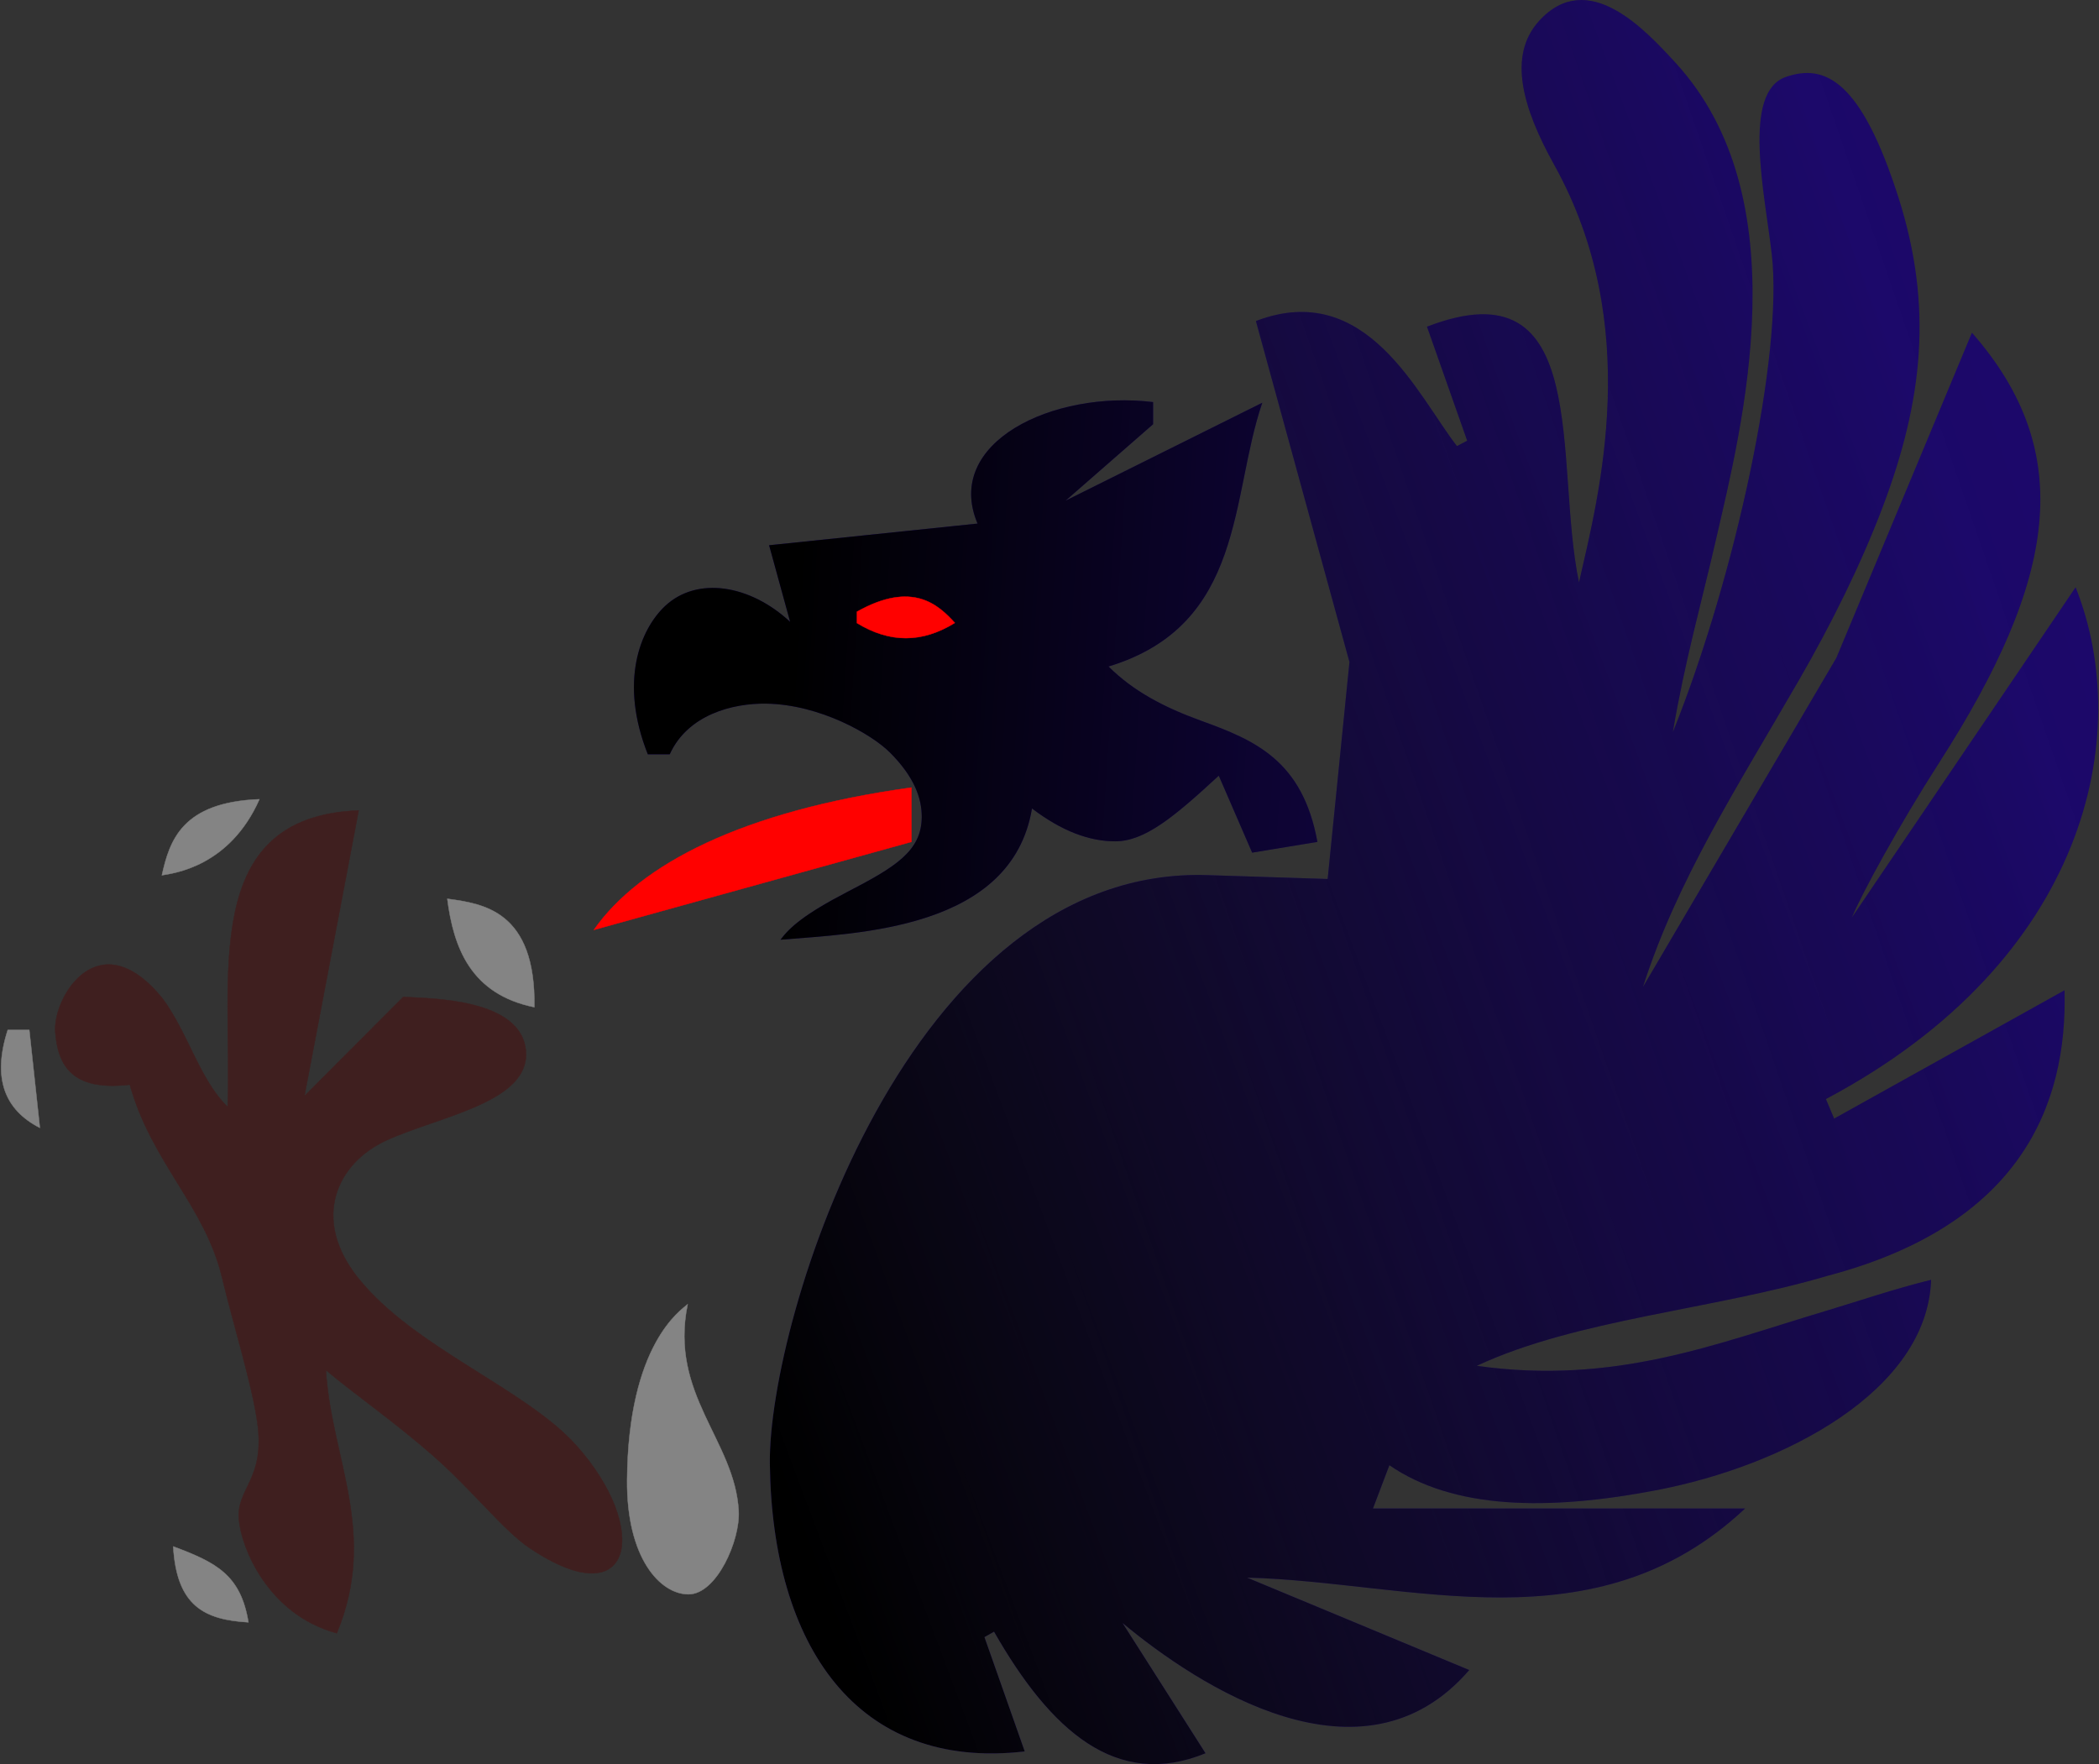 <?xml version="1.0" encoding="UTF-8" standalone="no"?>
<!DOCTYPE svg PUBLIC "-//W3C//DTD SVG 1.1//EN" "http://www.w3.org/Graphics/SVG/1.1/DTD/svg11.dtd">
<svg viewBox="0 0 1035 870" xmlns:svg="http://www.w3.org/2000/svg" xmlns="http://www.w3.org/2000/svg" xmlns:xlink="http://www.w3.org/1999/xlink" version="1.1" id="svg6800">
  <rect x="0" y="0" width="1035" height="870" fill="#333333" stroke="none"/>
  <defs id="defs6802">
    <linearGradient x1="4557.393" y1="2555.5" x2="5873.857" y2="2101.333" id="linearGradient6648" xlink:href="#linearGradient6253-9" gradientUnits="userSpaceOnUse" gradientTransform="translate(-559.545,-6194.754)"/>
    <linearGradient id="linearGradient6253-9">
      <stop id="stop6255-8" style="stop-color:#ffffff;stop-opacity:0.183" offset="0"/>
      <stop id="stop6257-8" style="stop-color:#000000;stop-opacity:0" offset="1"/>
    </linearGradient>
    <linearGradient x1="4674.06" y1="2559.666" x2="5742.607" y2="2159.666" id="linearGradient6650" xlink:href="#linearGradient6253" gradientUnits="userSpaceOnUse" gradientTransform="translate(-559.545,-6194.754)"/>
    <linearGradient id="linearGradient6253">
      <stop id="stop6255" style="stop-color:#000000;stop-opacity:1" offset="0"/>
      <stop id="stop6257" style="stop-color:#000000;stop-opacity:0" offset="1"/>
    </linearGradient>
    <linearGradient x1="841.349" y1="1927.293" x2="1656.258" y2="1980.418" id="linearGradient6652" xlink:href="#linearGradient6461" gradientUnits="userSpaceOnUse" gradientTransform="translate(-61.217,-1358.707)"/>
    <linearGradient id="linearGradient6461">
      <stop id="stop6463" style="stop-color:#000000;stop-opacity:1" offset="0"/>
      <stop id="stop6465" style="stop-color:#000000;stop-opacity:0" offset="1"/>
    </linearGradient>
  </defs>
 
  <g transform="translate(0,-182.362)" id="layer1">
    <g transform="matrix(0.623,0,0,0.623,1203.495,227.063)" id="g6598">
      <g id="g6557">
        <g transform="translate(-5453.894,4661.483)" id="g6403">
          <path d="m 4333.175,-3347.024 c -132.693,15.411 -199.975,-83.365 -201.731,-227.738 -1.379,-113.365 109.68,-474.038 346.954,-465.805 l 94.546,3.038 17.257,-171.715 -74.061,-269.892 c 87.89,-33.613 128.274,59.481 159.144,98.993 l 8.078,-4.297 -31.795,-90.228 c 131.423,-50.753 100.235,106.714 120.304,202.454 15.917,-70.117 51.132,-203.303 -19.678,-330.65 -24.88,-44.746 -36.974,-86.266 -11.945,-113.786 38.456,-42.283 83.651,6.573 107.93,32.998 99.115,107.874 52.603,288.305 31.966,378.097 -11.289,49.117 -24.564,95.649 -34.029,151.926 49.819,-123.982 87.297,-299.397 78.369,-377.925 -5.556,-48.871 -23.878,-128.715 11.211,-140.822 30.868,-10.651 59.491,2.774 89.078,95.64 27.389,85.968 19.429,160.383 -12.639,245.058 -17.407,45.963 -40.913,92.983 -66.406,137.142 -49.264,85.337 -96.019,157.51 -123.294,242.56 l 153.121,-260.549 107.306,-257.39 c 83.238,94.793 67.325,195.092 -25.964,340.395 -31.394,48.898 -61.029,103.118 -69.069,122.494 l 177.09,-261.406 c 46.611,116.925 9.33,295.257 -197.642,405.079 l 6.531,15.468 182.346,-101.57 c 2.442,91.389 -35.358,185.782 -187.404,225.947 -91.668,27.081 -198.09,34.208 -277.827,71.288 109.234,15.478 189.699,-17.567 275.153,-43.095 27.268,-8.146 54.77,-17.67 84.469,-24.963 -3.042,88.029 -116.208,147.093 -217.192,166.455 -86.403,16.567 -160.897,15.185 -211.556,-19.725 l -13.003,34.27 294.516,0 c -118.96,111.561 -264.749,57.921 -394.13,54.708 l 175.81,73.136 c -84.458,98.02 -214.679,12.431 -274.342,-37.156 l 65.624,103.023 c -70.499,28.936 -122.717,-17.993 -167.397,-96.209 l -7.562,4.296 z" id="path5815-3-4-5" style="fill:#180075;fill-opacity:0.851;stroke:none"/>
          <path d="m 4333.175,-3347.024 c -132.693,15.411 -199.975,-83.365 -201.731,-227.738 -1.379,-113.365 109.68,-474.038 346.954,-465.805 l 94.546,3.038 17.257,-171.715 -74.061,-269.891 c 87.89,-33.613 128.274,59.481 159.144,98.993 l 8.078,-4.297 -31.795,-90.228 c 131.423,-50.753 100.235,106.714 120.304,202.454 15.917,-70.117 51.132,-203.303 -19.678,-330.65 -24.88,-44.746 -36.974,-86.266 -11.945,-113.786 38.456,-42.283 83.651,6.573 107.93,32.998 99.115,107.874 52.603,288.305 31.966,378.097 -11.289,49.117 -24.564,95.649 -34.029,151.926 49.819,-123.982 87.297,-299.397 78.369,-377.925 -5.556,-48.872 -23.878,-128.715 11.211,-140.822 30.868,-10.651 59.491,2.774 89.078,95.64 27.389,85.968 19.429,160.383 -12.639,245.058 -17.407,45.963 -40.913,92.983 -66.406,137.142 -49.264,85.337 -96.019,157.51 -123.294,242.56 l 153.121,-260.549 107.306,-257.39 c 83.238,94.793 67.325,195.092 -25.964,340.395 -31.394,48.898 -61.029,103.118 -69.069,122.494 l 177.09,-261.406 c 46.611,116.925 9.33,295.257 -197.642,405.079 l 6.531,15.468 182.346,-101.57 c 2.442,91.389 -35.358,185.782 -187.404,225.947 -91.668,27.081 -198.09,34.208 -277.827,71.288 109.234,15.478 189.699,-17.567 275.153,-43.095 27.268,-8.146 54.77,-17.67 84.469,-24.963 -3.042,88.029 -116.208,147.093 -217.192,166.455 -86.403,16.567 -160.897,15.185 -211.556,-19.725 l -13.003,34.27 294.516,0 c -118.96,111.561 -264.749,57.921 -394.13,54.708 l 175.81,73.136 c -84.458,98.02 -214.679,12.431 -274.342,-37.156 l 65.624,103.023 c -70.499,28.936 -122.717,-17.993 -167.397,-96.209 l -7.562,4.296 z" id="path5815-3-4-5-3-3" style="fill:url(#linearGradient6648);fill-opacity:1;stroke:none"/>
          <path d="m 4333.175,-3347.025 c -132.693,15.411 -199.975,-83.365 -201.731,-227.738 -1.379,-113.365 109.68,-474.038 346.954,-465.805 l 94.546,3.038 17.257,-171.715 -74.061,-269.891 c 87.89,-33.613 128.274,59.481 159.144,98.993 l 8.078,-4.297 -31.795,-90.228 c 131.423,-50.753 100.235,106.714 120.304,202.454 15.917,-70.117 51.132,-203.303 -19.678,-330.65 -24.88,-44.746 -36.974,-86.266 -11.945,-113.786 38.456,-42.283 83.651,6.573 107.93,32.998 99.115,107.874 52.603,288.305 31.966,378.097 -11.289,49.117 -24.564,95.649 -34.029,151.926 49.819,-123.982 87.297,-299.397 78.369,-377.925 -5.556,-48.872 -23.878,-128.715 11.211,-140.822 30.868,-10.651 59.491,2.774 89.078,95.64 27.389,85.968 19.429,160.383 -12.639,245.058 -17.407,45.963 -40.913,92.983 -66.406,137.142 -49.264,85.337 -96.019,157.51 -123.294,242.56 l 153.121,-260.549 107.306,-257.39 c 83.238,94.793 67.325,195.092 -25.964,340.395 -31.394,48.898 -61.029,103.118 -69.069,122.494 l 177.09,-261.406 c 46.611,116.925 9.33,295.257 -197.642,405.079 l 6.531,15.468 182.346,-101.57 c 2.442,91.389 -35.358,185.782 -187.404,225.947 -91.668,27.081 -198.09,34.208 -277.827,71.288 109.234,15.478 189.699,-17.567 275.153,-43.095 27.268,-8.146 54.77,-17.67 84.469,-24.963 -3.042,88.029 -116.208,147.093 -217.192,166.455 -86.403,16.567 -160.897,15.185 -211.556,-19.725 l -13.003,34.27 294.516,0 c -118.96,111.561 -264.749,57.921 -394.13,54.708 l 175.81,73.136 c -84.458,98.02 -214.679,12.431 -274.342,-37.156 l 65.624,103.023 c -70.499,28.936 -122.717,-17.993 -167.397,-96.209 l -7.562,4.296 z" id="path5815-3-4-5-3" style="fill:url(#linearGradient6650);fill-opacity:1;stroke:none"/>
        </g>
        <g id="g6549">
          <g transform="translate(-2088.281,-73.568)" id="g6531">
            <path d="m 774.239,745.583 c 61.495,-5.132 183.112,-8.104 199.059,-103.891 23.748,18.077 45.565,26.013 65.781,26.013 23.495,0 46.631,-19.206 82.063,-51.964 l 26.417,60.923 51.648,-8.507 c -11.75,-64.285 -49.088,-80.326 -91.871,-95.816 -29.687,-10.748 -53.726,-23.397 -73.457,-43.003 108.439,-32.903 96.257,-134.869 121.721,-208.77 l -155.707,77.51 69.26,-60.495 0,-17.53 c -79.407,-9.644 -165.983,32.129 -138.951,96.157 l -164.962,17.162 16.649,60.641 c -31.854,-29.682 -73.761,-36.055 -98.832,-12.681 -20.165,18.8 -36.484,60.453 -13.828,117.482 l 17.358,0 c 14.228,-31.275 49.646,-40.547 76.645,-40.079 42.043,0.728 83.003,24.051 97.648,38.696 19.135,19.135 25.209,36.029 25.18,50.864 -0.052,27.139 -21.022,39.838 -58.964,59.48 -34.238,17.725 -45.602,28.142 -52.859,37.809 z" id="path5817" style="fill:#180075;fill-opacity:0.851;stroke:none"/>
            <path d="m 774.239,745.583 c 61.495,-5.132 183.112,-8.104 199.059,-103.891 23.748,18.077 45.565,26.013 65.781,26.013 23.495,0 46.631,-19.206 82.063,-51.964 l 26.417,60.923 51.648,-8.507 c -11.75,-64.285 -49.088,-80.326 -91.871,-95.816 -29.687,-10.748 -53.726,-23.397 -73.457,-43.003 108.439,-32.903 96.257,-134.869 121.721,-208.77 l -155.707,77.51 69.261,-60.495 0,-17.53 c -79.407,-9.644 -165.983,32.13 -138.951,96.157 l -164.962,17.162 16.649,60.641 c -31.854,-29.682 -73.761,-36.055 -98.832,-12.681 -20.165,18.8 -36.484,60.453 -13.828,117.482 l 17.358,0 c 14.228,-31.275 49.646,-40.547 76.645,-40.079 42.043,0.728 83.003,24.051 97.648,38.696 19.135,19.135 25.209,36.029 25.18,50.864 -0.052,27.139 -21.022,39.838 -58.964,59.48 -34.238,17.725 -45.602,28.142 -52.859,37.809 z" id="path5817-7" style="fill:url(#linearGradient6652);fill-opacity:1;stroke:none"/>
          </g>
          <g id="g6545">
            <path d="m -1253.516,421.385 0,-8.984 c 43.979,-24.713 64.454,-5.418 77.474,8.854 -25.957,16.022 -51.394,16.046 -77.474,0.13 z" id="path6541" style="fill:#ff0100;fill-opacity:1;stroke:#ff0100;stroke-width:0.3;stroke-linecap:butt;stroke-linejoin:miter;stroke-miterlimit:4;stroke-opacity:1;stroke-dasharray:none"/>
            <path d="m -1461.719,664.224 251.302,-69.661 0,-42.969 c -133.386,18.49 -214.958,60.592 -251.302,112.63 z" id="path6543" style="fill:#ff0100;fill-opacity:1;stroke:#ff0100;stroke-width:0.3;stroke-linecap:butt;stroke-linejoin:miter;stroke-miterlimit:4;stroke-opacity:1;stroke-dasharray:none"/>
          </g>
        </g>
      </g>
      <g id="g6590">
        <path d="m -1387.513,960.547 c -5.104,4.523 -47.12,31.478 -47.904,139.224 -0.449,61.785 26.223,90.311 48.572,90.311 22.272,0 40.951,-42.668 39.709,-65.832 -3.005,-56.056 -55.104,-92.107 -40.377,-163.703 z" id="path6570" style="fill:#848484;fill-opacity:1;stroke:#848484;stroke-width:0.3;stroke-linecap:butt;stroke-linejoin:miter;stroke-miterlimit:4;stroke-opacity:1;stroke-dasharray:none"/>
        <path d="m -1794.661,1152.245 c 34.084,12.717 53.374,22.536 59.505,60.026 -34.593,-2.016 -56.811,-12.722 -59.505,-60.026 z" id="path6572" style="fill:#848484;fill-opacity:1;stroke:#848484;stroke-width:0.3;stroke-linecap:butt;stroke-linejoin:miter;stroke-miterlimit:4;stroke-opacity:1;stroke-dasharray:none"/>
        <path d="m -1925.651,743.456 17.057,0 8.382,77.465 c -27.582,-14.114 -37.877,-38.823 -25.44,-77.465 z" id="path6574" style="fill:#848484;fill-opacity:1;stroke:#848484;stroke-width:0.3;stroke-linecap:butt;stroke-linejoin:miter;stroke-miterlimit:4;stroke-opacity:1;stroke-dasharray:none"/>
        <path d="m -1726.432,560.839 c -23.621,53.345 -67.799,58.552 -77.213,60.156 6.111,-27.241 15.691,-57.795 77.213,-60.156 z" id="path6576" style="fill:#848484;fill-opacity:1;stroke:#848484;stroke-width:0.3;stroke-linecap:butt;stroke-linejoin:miter;stroke-miterlimit:4;stroke-opacity:1;stroke-dasharray:none"/>
        <path d="m -1577.734,639.615 c 4.964,38.669 18.509,75.504 68.88,85.807 1.199,-76.641 -40.867,-81.919 -68.88,-85.807 z" id="path6578" style="fill:#848484;fill-opacity:1;stroke:#848484;stroke-width:0.3;stroke-linecap:butt;stroke-linejoin:miter;stroke-miterlimit:4;stroke-opacity:1;stroke-dasharray:none"/>
        <path d="m -1665.2,1220.924 c 32.841,-79.259 -4.185,-137.767 -8.655,-208.265 21.828,18.381 54.523,41.186 84.208,67.193 32.355,28.345 56.17,59.771 77.667,74.085 82.295,54.797 94.928,-16.271 36.365,-81.659 -40.386,-45.093 -128.323,-77.111 -172.563,-132.404 -37.774,-47.211 -16.749,-91.244 22.396,-109.115 41.48,-18.937 112.654,-29.907 110.289,-69.824 -2.535,-42.787 -76.142,-42.319 -97.135,-43.642 l -78.161,78.374 42.898,-225.965 c -126.654,4.92 -99.944,131.883 -103.672,234.623 -22.06,-21.299 -31.656,-59.11 -51.562,-85.807 -50.306,-61.985 -87.033,-1.019 -84.896,26.562 1.989,25.671 12.437,47.123 58.984,41.667 17.396,62.056 59.392,95.78 73.055,152.805 8.928,37.265 23.52,83.962 27.857,114.253 6.499,45.391 -16.437,51.861 -14.583,76.693 1.691,22.652 23.073,75.718 77.509,90.424 z" id="path6580" style="fill:#3f1f1f;fill-opacity:1;stroke:#3f1f1f;stroke-width:0.3;stroke-linecap:butt;stroke-linejoin:miter;stroke-miterlimit:4;stroke-opacity:1;stroke-dasharray:none"/>
      </g>
    </g>
  </g>
</svg>